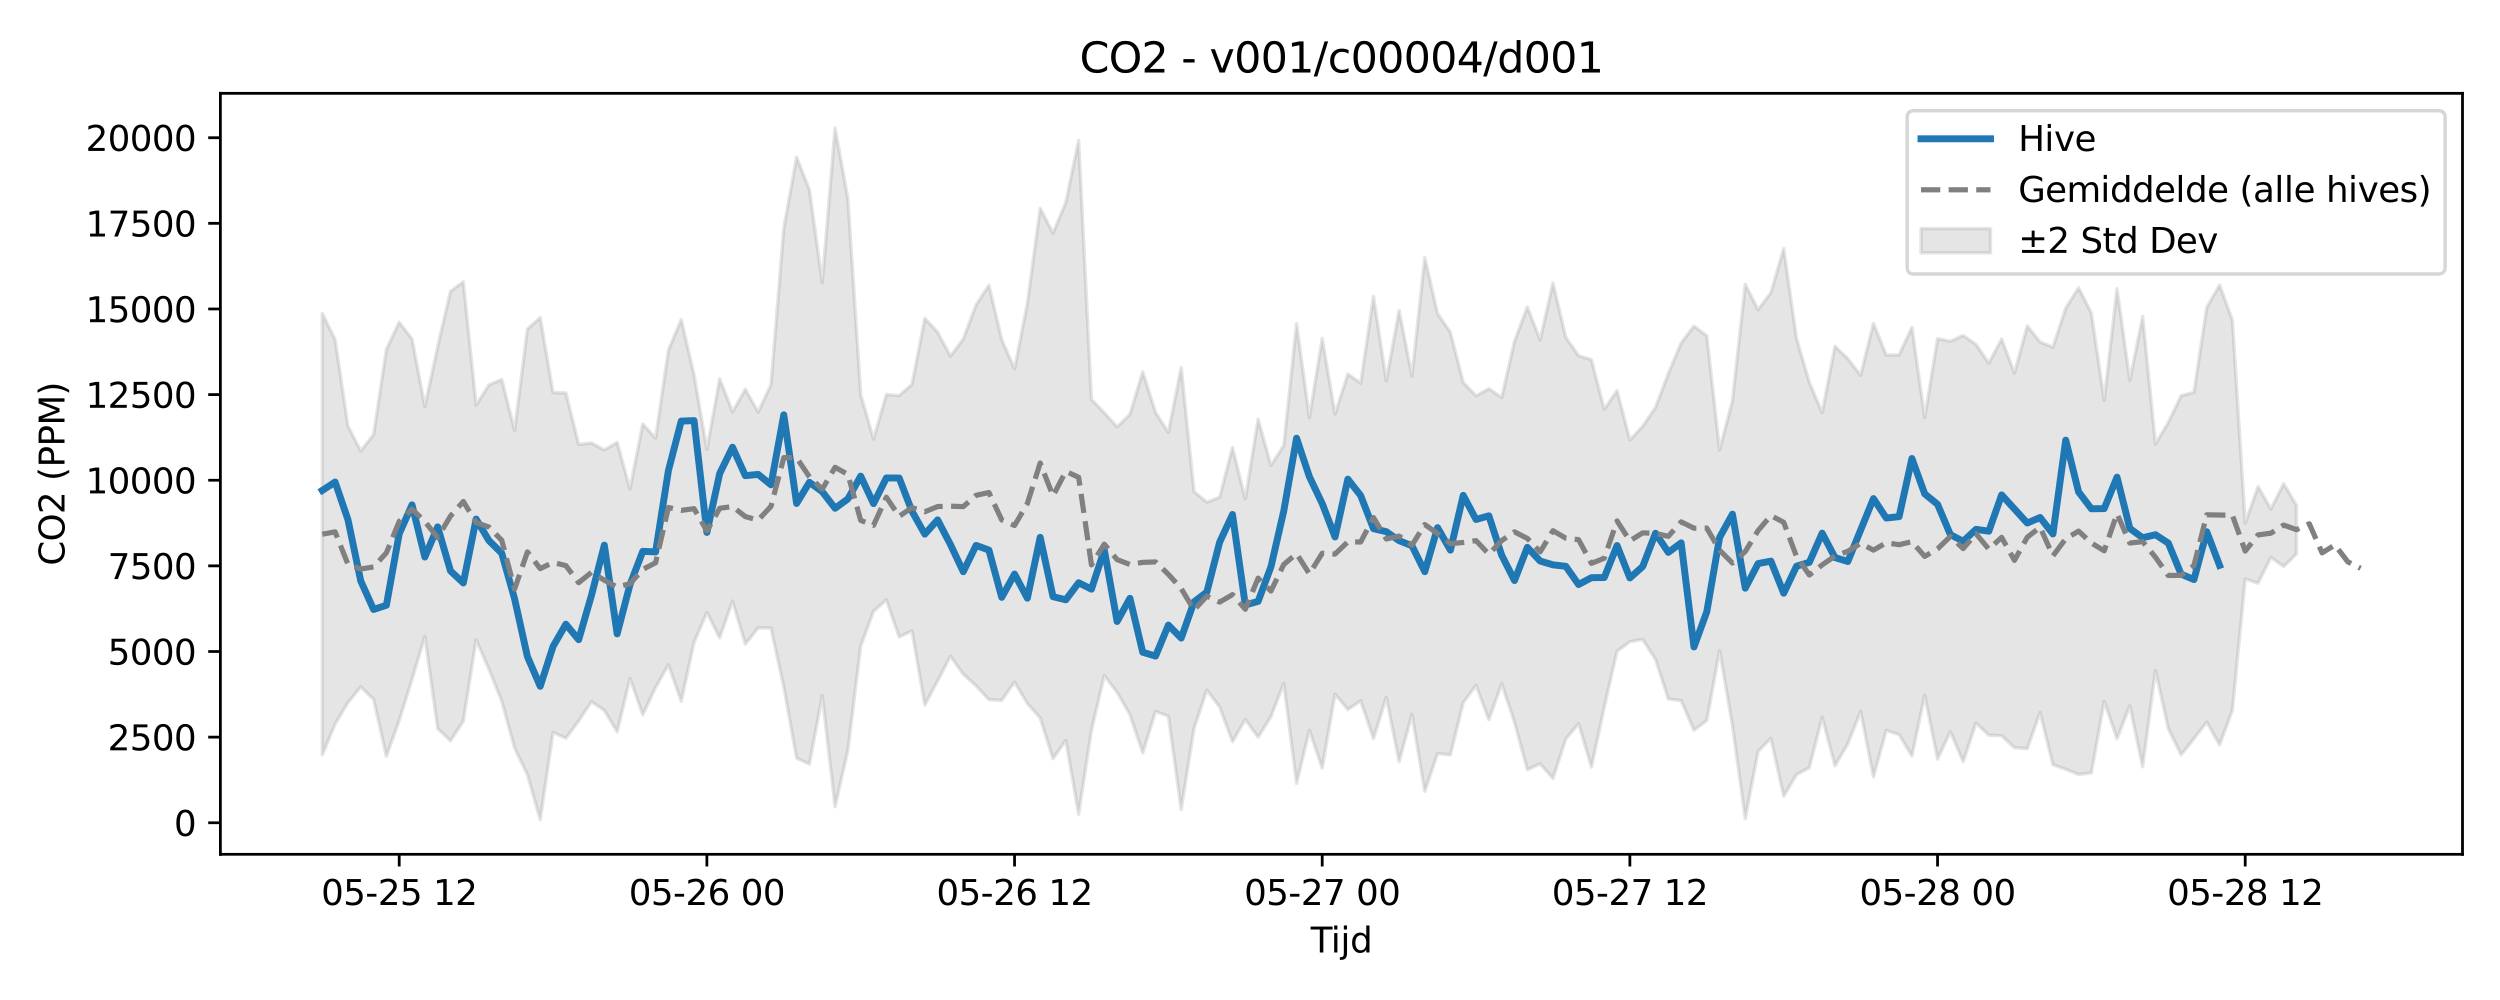 <?xml version="1.0" encoding="utf-8" standalone="no"?>
<!DOCTYPE svg PUBLIC "-//W3C//DTD SVG 1.1//EN"
  "http://www.w3.org/Graphics/SVG/1.1/DTD/svg11.dtd">
<svg xmlns:xlink="http://www.w3.org/1999/xlink" width="720pt" height="288pt" viewBox="0 0 720 288" xmlns="http://www.w3.org/2000/svg" version="1.1">
 <defs>
  <style type="text/css">*{stroke-linejoin: round; stroke-linecap: butt}</style>
 </defs>
 <g id="figure_1">
  <g id="patch_1">
   <path d="M 0 288 
L 720 288 
L 720 0 
L 0 0 
z
" style="fill: #ffffff"/>
  </g>
  <g id="axes_1">
   <g id="patch_2">
    <path d="M 63.47 246.04 
L 709.2 246.04 
L 709.2 26.88 
L 63.47 26.88 
z
" style="fill: #ffffff"/>
   </g>
   <g id="FillBetweenPolyCollection_1">
    <defs>
     <path id="m7b224fbdfa" d="M 92.821 -197.708 
L 92.821 -70.573 
L 96.513 -79.459 
L 100.205 -85.636 
L 103.897 -90.169 
L 107.589 -86.59 
L 111.281 -70.209 
L 114.973 -80.503 
L 118.665 -92.334 
L 122.357 -104.668 
L 126.049 -78.169 
L 129.741 -74.65 
L 133.433 -80.3 
L 137.125 -103.726 
L 140.817 -95.259 
L 144.509 -86.086 
L 148.201 -72.586 
L 151.893 -64.861 
L 155.585 -51.922 
L 159.277 -77.099 
L 162.969 -75.369 
L 166.661 -80.362 
L 170.353 -85.912 
L 174.045 -83.409 
L 177.737 -77.233 
L 181.429 -92.607 
L 185.121 -82.143 
L 188.813 -90.005 
L 192.505 -96.538 
L 196.197 -86.05 
L 199.889 -102.989 
L 203.581 -111.616 
L 207.273 -104.304 
L 210.965 -114.879 
L 214.657 -102.519 
L 218.349 -107.147 
L 222.041 -107.103 
L 225.733 -90.116 
L 229.425 -69.644 
L 233.117 -67.937 
L 236.809 -87.611 
L 240.501 -55.672 
L 244.193 -71.935 
L 247.885 -101.881 
L 251.577 -111.933 
L 255.269 -115.22 
L 258.961 -104.557 
L 262.653 -106.288 
L 266.345 -84.926 
L 270.037 -91.91 
L 273.729 -99.021 
L 277.421 -93.837 
L 281.113 -90.491 
L 284.805 -86.479 
L 288.497 -86.29 
L 292.189 -91.539 
L 295.881 -85.381 
L 299.573 -81.266 
L 303.265 -69.502 
L 306.957 -74.78 
L 310.649 -53.511 
L 314.341 -77.658 
L 318.033 -93.443 
L 321.725 -88.607 
L 325.417 -82.178 
L 329.109 -71.191 
L 332.801 -83.08 
L 336.493 -81.737 
L 340.185 -54.832 
L 343.877 -78.198 
L 347.569 -89.237 
L 351.261 -84.38 
L 354.953 -74.37 
L 358.645 -80.794 
L 362.337 -75.671 
L 366.029 -81.599 
L 369.721 -91.154 
L 373.413 -62.337 
L 377.105 -77.671 
L 380.797 -66.802 
L 384.489 -88.087 
L 388.181 -83.638 
L 391.873 -86.172 
L 395.565 -75.256 
L 399.257 -87.206 
L 402.949 -68.607 
L 406.641 -82.286 
L 410.333 -60.064 
L 414.025 -70.975 
L 417.717 -70.595 
L 421.409 -85.647 
L 425.101 -90.593 
L 428.793 -80.731 
L 432.485 -91.096 
L 436.177 -79.972 
L 439.869 -66.32 
L 443.561 -68.007 
L 447.253 -63.81 
L 450.945 -75.148 
L 454.637 -79.601 
L 458.329 -67.099 
L 462.021 -84.316 
L 465.713 -100.457 
L 469.405 -103.187 
L 473.097 -103.852 
L 476.789 -98.076 
L 480.481 -86.692 
L 484.173 -86.215 
L 487.865 -77.673 
L 491.557 -80.521 
L 495.249 -100.662 
L 498.941 -79.06 
L 502.633 -52.235 
L 506.325 -71.568 
L 510.017 -75.358 
L 513.709 -58.694 
L 517.401 -64.917 
L 521.093 -66.93 
L 524.785 -81.452 
L 528.477 -67.478 
L 532.169 -73.752 
L 535.861 -83.138 
L 539.553 -64.262 
L 543.245 -77.645 
L 546.937 -76.445 
L 550.629 -70.272 
L 554.321 -87.766 
L 558.013 -69.384 
L 561.705 -77.28 
L 565.397 -68.649 
L 569.089 -79.752 
L 572.781 -76.281 
L 576.473 -76.105 
L 580.165 -72.668 
L 583.857 -72.386 
L 587.549 -82.81 
L 591.241 -67.791 
L 594.933 -66.433 
L 598.625 -64.959 
L 602.317 -65.415 
L 606.009 -86.014 
L 609.701 -75.267 
L 613.393 -84.765 
L 617.085 -67.183 
L 620.777 -94.882 
L 624.469 -78.16 
L 628.161 -70.594 
L 631.853 -75.261 
L 635.545 -80.037 
L 639.237 -73.48 
L 642.929 -83.416 
L 646.621 -121.272 
L 650.313 -120.026 
L 654.005 -127.458 
L 657.697 -124.838 
L 661.389 -128.464 
L 661.389 -142.442 
L 661.389 -142.442 
L 657.697 -148.712 
L 654.005 -141.414 
L 650.313 -147.871 
L 646.621 -137.316 
L 642.929 -195.804 
L 639.237 -205.921 
L 635.545 -199.433 
L 631.853 -175.003 
L 628.161 -174.025 
L 624.469 -166.35 
L 620.777 -160.135 
L 617.085 -196.829 
L 613.393 -178.457 
L 609.701 -204.85 
L 606.009 -172.728 
L 602.317 -197.83 
L 598.625 -205.124 
L 594.933 -199.265 
L 591.241 -188.008 
L 587.549 -189.507 
L 583.857 -194.159 
L 580.165 -180.571 
L 576.473 -190.367 
L 572.781 -183.405 
L 569.089 -188.81 
L 565.397 -191.379 
L 561.705 -189.71 
L 558.013 -190.48 
L 554.321 -167.744 
L 550.629 -193.725 
L 546.937 -185.81 
L 543.245 -185.738 
L 539.553 -194.86 
L 535.861 -179.896 
L 532.169 -184.703 
L 528.477 -188.258 
L 524.785 -169.171 
L 521.093 -177.872 
L 517.401 -190.516 
L 513.709 -216.444 
L 510.017 -203.688 
L 506.325 -198.811 
L 502.633 -206.084 
L 498.941 -172.614 
L 495.249 -158.41 
L 491.557 -191.301 
L 487.865 -194.08 
L 484.173 -189.202 
L 480.481 -180.397 
L 476.789 -170.663 
L 473.097 -165.224 
L 469.405 -161.298 
L 465.713 -175.473 
L 462.021 -170.129 
L 458.329 -184.393 
L 454.637 -185.555 
L 450.945 -190.863 
L 447.253 -206.497 
L 443.561 -190.124 
L 439.869 -199.547 
L 436.177 -189.683 
L 432.485 -173.523 
L 428.793 -176.043 
L 425.101 -174.006 
L 421.409 -177.885 
L 417.717 -192.266 
L 414.025 -197.677 
L 410.333 -213.821 
L 406.641 -179.66 
L 402.949 -198.612 
L 399.257 -178.333 
L 395.565 -202.637 
L 391.873 -177.631 
L 388.181 -180.282 
L 384.489 -168.761 
L 380.797 -190.515 
L 377.105 -167.745 
L 373.413 -194.757 
L 369.721 -159.707 
L 366.029 -153.961 
L 362.337 -167.312 
L 358.645 -144.293 
L 354.953 -159.122 
L 351.261 -144.785 
L 347.569 -143.363 
L 343.877 -146.423 
L 340.185 -182.154 
L 336.493 -163.462 
L 332.801 -169.251 
L 329.109 -180.89 
L 325.417 -168.673 
L 321.725 -165.054 
L 318.033 -169.13 
L 314.341 -172.977 
L 310.649 -247.566 
L 306.957 -229.729 
L 303.265 -220.857 
L 299.573 -228.027 
L 295.881 -200.628 
L 292.189 -181.774 
L 288.497 -190.231 
L 284.805 -205.832 
L 281.113 -200.197 
L 277.421 -190.349 
L 273.729 -185.421 
L 270.037 -192.324 
L 266.345 -196.3 
L 262.653 -177.308 
L 258.961 -174.062 
L 255.269 -174.373 
L 251.577 -161.507 
L 247.885 -174.38 
L 244.193 -230.834 
L 240.501 -251.158 
L 236.809 -206.643 
L 233.117 -233.367 
L 229.425 -242.734 
L 225.733 -222.295 
L 222.041 -177.239 
L 218.349 -169.291 
L 214.657 -175.906 
L 210.965 -169.389 
L 207.273 -178.925 
L 203.581 -158.568 
L 199.889 -180.019 
L 196.197 -195.972 
L 192.505 -187.162 
L 188.813 -161.844 
L 185.121 -165.895 
L 181.429 -147.176 
L 177.737 -160.6 
L 174.045 -158.396 
L 170.353 -160.421 
L 166.661 -160.007 
L 162.969 -174.848 
L 159.277 -174.953 
L 155.585 -196.54 
L 151.893 -193.228 
L 148.201 -164.099 
L 144.509 -178.695 
L 140.817 -177.146 
L 137.125 -171.321 
L 133.433 -206.839 
L 129.741 -204.124 
L 126.049 -188.127 
L 122.357 -170.939 
L 118.665 -190.393 
L 114.973 -195.177 
L 111.281 -187.37 
L 107.589 -162.854 
L 103.897 -158.102 
L 100.205 -165.312 
L 96.513 -190.208 
L 92.821 -197.708 
z
" style="stroke: #808080; stroke-opacity: 0.2"/>
    </defs>
    <g clip-path="url(#pd599ed5dd9)">
     <use xlink:href="#m7b224fbdfa" x="0" y="288" style="fill: #808080; fill-opacity: 0.2; stroke: #808080; stroke-opacity: 0.2"/>
    </g>
   </g>
   <g id="matplotlib.axis_1">
    <g id="xtick_1">
     <g id="line2d_1">
      <defs>
       <path id="m91f93aa7e6" d="M 0 0 
L 0 3.5 
" style="stroke: #000000; stroke-width: 0.8"/>
      </defs>
      <g>
       <use xlink:href="#m91f93aa7e6" x="114.973" y="246.04" style="stroke: #000000; stroke-width: 0.8"/>
      </g>
     </g>
     <g id="text_1">
      <!-- 05-25 12 -->
      <g transform="translate(92.493 260.638) scale(0.1 -0.1)">
       <defs>
        <path id="DejaVuSans-30" d="M 2034 4250 
Q 1547 4250 1301 3770 
Q 1056 3291 1056 2328 
Q 1056 1369 1301 889 
Q 1547 409 2034 409 
Q 2525 409 2770 889 
Q 3016 1369 3016 2328 
Q 3016 3291 2770 3770 
Q 2525 4250 2034 4250 
z
M 2034 4750 
Q 2819 4750 3233 4129 
Q 3647 3509 3647 2328 
Q 3647 1150 3233 529 
Q 2819 -91 2034 -91 
Q 1250 -91 836 529 
Q 422 1150 422 2328 
Q 422 3509 836 4129 
Q 1250 4750 2034 4750 
z
" transform="scale(0.016)"/>
        <path id="DejaVuSans-35" d="M 691 4666 
L 3169 4666 
L 3169 4134 
L 1269 4134 
L 1269 2991 
Q 1406 3038 1543 3061 
Q 1681 3084 1819 3084 
Q 2600 3084 3056 2656 
Q 3513 2228 3513 1497 
Q 3513 744 3044 326 
Q 2575 -91 1722 -91 
Q 1428 -91 1123 -41 
Q 819 9 494 109 
L 494 744 
Q 775 591 1075 516 
Q 1375 441 1709 441 
Q 2250 441 2565 725 
Q 2881 1009 2881 1497 
Q 2881 1984 2565 2268 
Q 2250 2553 1709 2553 
Q 1456 2553 1204 2497 
Q 953 2441 691 2322 
L 691 4666 
z
" transform="scale(0.016)"/>
        <path id="DejaVuSans-2d" d="M 313 2009 
L 1997 2009 
L 1997 1497 
L 313 1497 
L 313 2009 
z
" transform="scale(0.016)"/>
        <path id="DejaVuSans-32" d="M 1228 531 
L 3431 531 
L 3431 0 
L 469 0 
L 469 531 
Q 828 903 1448 1529 
Q 2069 2156 2228 2338 
Q 2531 2678 2651 2914 
Q 2772 3150 2772 3378 
Q 2772 3750 2511 3984 
Q 2250 4219 1831 4219 
Q 1534 4219 1204 4116 
Q 875 4013 500 3803 
L 500 4441 
Q 881 4594 1212 4672 
Q 1544 4750 1819 4750 
Q 2544 4750 2975 4387 
Q 3406 4025 3406 3419 
Q 3406 3131 3298 2873 
Q 3191 2616 2906 2266 
Q 2828 2175 2409 1742 
Q 1991 1309 1228 531 
z
" transform="scale(0.016)"/>
        <path id="DejaVuSans-20" transform="scale(0.016)"/>
        <path id="DejaVuSans-31" d="M 794 531 
L 1825 531 
L 1825 4091 
L 703 3866 
L 703 4441 
L 1819 4666 
L 2450 4666 
L 2450 531 
L 3481 531 
L 3481 0 
L 794 0 
L 794 531 
z
" transform="scale(0.016)"/>
       </defs>
       <use xlink:href="#DejaVuSans-30"/>
       <use xlink:href="#DejaVuSans-35" transform="translate(63.623 0)"/>
       <use xlink:href="#DejaVuSans-2d" transform="translate(127.246 0)"/>
       <use xlink:href="#DejaVuSans-32" transform="translate(163.33 0)"/>
       <use xlink:href="#DejaVuSans-35" transform="translate(226.953 0)"/>
       <use xlink:href="#DejaVuSans-20" transform="translate(290.576 0)"/>
       <use xlink:href="#DejaVuSans-31" transform="translate(322.363 0)"/>
       <use xlink:href="#DejaVuSans-32" transform="translate(385.986 0)"/>
      </g>
     </g>
    </g>
    <g id="xtick_2">
     <g id="line2d_2">
      <g>
       <use xlink:href="#m91f93aa7e6" x="203.581" y="246.04" style="stroke: #000000; stroke-width: 0.8"/>
      </g>
     </g>
     <g id="text_2">
      <!-- 05-26 00 -->
      <g transform="translate(181.101 260.638) scale(0.1 -0.1)">
       <defs>
        <path id="DejaVuSans-36" d="M 2113 2584 
Q 1688 2584 1439 2293 
Q 1191 2003 1191 1497 
Q 1191 994 1439 701 
Q 1688 409 2113 409 
Q 2538 409 2786 701 
Q 3034 994 3034 1497 
Q 3034 2003 2786 2293 
Q 2538 2584 2113 2584 
z
M 3366 4563 
L 3366 3988 
Q 3128 4100 2886 4159 
Q 2644 4219 2406 4219 
Q 1781 4219 1451 3797 
Q 1122 3375 1075 2522 
Q 1259 2794 1537 2939 
Q 1816 3084 2150 3084 
Q 2853 3084 3261 2657 
Q 3669 2231 3669 1497 
Q 3669 778 3244 343 
Q 2819 -91 2113 -91 
Q 1303 -91 875 529 
Q 447 1150 447 2328 
Q 447 3434 972 4092 
Q 1497 4750 2381 4750 
Q 2619 4750 2861 4703 
Q 3103 4656 3366 4563 
z
" transform="scale(0.016)"/>
       </defs>
       <use xlink:href="#DejaVuSans-30"/>
       <use xlink:href="#DejaVuSans-35" transform="translate(63.623 0)"/>
       <use xlink:href="#DejaVuSans-2d" transform="translate(127.246 0)"/>
       <use xlink:href="#DejaVuSans-32" transform="translate(163.33 0)"/>
       <use xlink:href="#DejaVuSans-36" transform="translate(226.953 0)"/>
       <use xlink:href="#DejaVuSans-20" transform="translate(290.576 0)"/>
       <use xlink:href="#DejaVuSans-30" transform="translate(322.363 0)"/>
       <use xlink:href="#DejaVuSans-30" transform="translate(385.986 0)"/>
      </g>
     </g>
    </g>
    <g id="xtick_3">
     <g id="line2d_3">
      <g>
       <use xlink:href="#m91f93aa7e6" x="292.189" y="246.04" style="stroke: #000000; stroke-width: 0.8"/>
      </g>
     </g>
     <g id="text_3">
      <!-- 05-26 12 -->
      <g transform="translate(269.709 260.638) scale(0.1 -0.1)">
       <use xlink:href="#DejaVuSans-30"/>
       <use xlink:href="#DejaVuSans-35" transform="translate(63.623 0)"/>
       <use xlink:href="#DejaVuSans-2d" transform="translate(127.246 0)"/>
       <use xlink:href="#DejaVuSans-32" transform="translate(163.33 0)"/>
       <use xlink:href="#DejaVuSans-36" transform="translate(226.953 0)"/>
       <use xlink:href="#DejaVuSans-20" transform="translate(290.576 0)"/>
       <use xlink:href="#DejaVuSans-31" transform="translate(322.363 0)"/>
       <use xlink:href="#DejaVuSans-32" transform="translate(385.986 0)"/>
      </g>
     </g>
    </g>
    <g id="xtick_4">
     <g id="line2d_4">
      <g>
       <use xlink:href="#m91f93aa7e6" x="380.797" y="246.04" style="stroke: #000000; stroke-width: 0.8"/>
      </g>
     </g>
     <g id="text_4">
      <!-- 05-27 00 -->
      <g transform="translate(358.317 260.638) scale(0.1 -0.1)">
       <defs>
        <path id="DejaVuSans-37" d="M 525 4666 
L 3525 4666 
L 3525 4397 
L 1831 0 
L 1172 0 
L 2766 4134 
L 525 4134 
L 525 4666 
z
" transform="scale(0.016)"/>
       </defs>
       <use xlink:href="#DejaVuSans-30"/>
       <use xlink:href="#DejaVuSans-35" transform="translate(63.623 0)"/>
       <use xlink:href="#DejaVuSans-2d" transform="translate(127.246 0)"/>
       <use xlink:href="#DejaVuSans-32" transform="translate(163.33 0)"/>
       <use xlink:href="#DejaVuSans-37" transform="translate(226.953 0)"/>
       <use xlink:href="#DejaVuSans-20" transform="translate(290.576 0)"/>
       <use xlink:href="#DejaVuSans-30" transform="translate(322.363 0)"/>
       <use xlink:href="#DejaVuSans-30" transform="translate(385.986 0)"/>
      </g>
     </g>
    </g>
    <g id="xtick_5">
     <g id="line2d_5">
      <g>
       <use xlink:href="#m91f93aa7e6" x="469.405" y="246.04" style="stroke: #000000; stroke-width: 0.8"/>
      </g>
     </g>
     <g id="text_5">
      <!-- 05-27 12 -->
      <g transform="translate(446.924 260.638) scale(0.1 -0.1)">
       <use xlink:href="#DejaVuSans-30"/>
       <use xlink:href="#DejaVuSans-35" transform="translate(63.623 0)"/>
       <use xlink:href="#DejaVuSans-2d" transform="translate(127.246 0)"/>
       <use xlink:href="#DejaVuSans-32" transform="translate(163.33 0)"/>
       <use xlink:href="#DejaVuSans-37" transform="translate(226.953 0)"/>
       <use xlink:href="#DejaVuSans-20" transform="translate(290.576 0)"/>
       <use xlink:href="#DejaVuSans-31" transform="translate(322.363 0)"/>
       <use xlink:href="#DejaVuSans-32" transform="translate(385.986 0)"/>
      </g>
     </g>
    </g>
    <g id="xtick_6">
     <g id="line2d_6">
      <g>
       <use xlink:href="#m91f93aa7e6" x="558.013" y="246.04" style="stroke: #000000; stroke-width: 0.8"/>
      </g>
     </g>
     <g id="text_6">
      <!-- 05-28 00 -->
      <g transform="translate(535.532 260.638) scale(0.1 -0.1)">
       <defs>
        <path id="DejaVuSans-38" d="M 2034 2216 
Q 1584 2216 1326 1975 
Q 1069 1734 1069 1313 
Q 1069 891 1326 650 
Q 1584 409 2034 409 
Q 2484 409 2743 651 
Q 3003 894 3003 1313 
Q 3003 1734 2745 1975 
Q 2488 2216 2034 2216 
z
M 1403 2484 
Q 997 2584 770 2862 
Q 544 3141 544 3541 
Q 544 4100 942 4425 
Q 1341 4750 2034 4750 
Q 2731 4750 3128 4425 
Q 3525 4100 3525 3541 
Q 3525 3141 3298 2862 
Q 3072 2584 2669 2484 
Q 3125 2378 3379 2068 
Q 3634 1759 3634 1313 
Q 3634 634 3220 271 
Q 2806 -91 2034 -91 
Q 1263 -91 848 271 
Q 434 634 434 1313 
Q 434 1759 690 2068 
Q 947 2378 1403 2484 
z
M 1172 3481 
Q 1172 3119 1398 2916 
Q 1625 2713 2034 2713 
Q 2441 2713 2670 2916 
Q 2900 3119 2900 3481 
Q 2900 3844 2670 4047 
Q 2441 4250 2034 4250 
Q 1625 4250 1398 4047 
Q 1172 3844 1172 3481 
z
" transform="scale(0.016)"/>
       </defs>
       <use xlink:href="#DejaVuSans-30"/>
       <use xlink:href="#DejaVuSans-35" transform="translate(63.623 0)"/>
       <use xlink:href="#DejaVuSans-2d" transform="translate(127.246 0)"/>
       <use xlink:href="#DejaVuSans-32" transform="translate(163.33 0)"/>
       <use xlink:href="#DejaVuSans-38" transform="translate(226.953 0)"/>
       <use xlink:href="#DejaVuSans-20" transform="translate(290.576 0)"/>
       <use xlink:href="#DejaVuSans-30" transform="translate(322.363 0)"/>
       <use xlink:href="#DejaVuSans-30" transform="translate(385.986 0)"/>
      </g>
     </g>
    </g>
    <g id="xtick_7">
     <g id="line2d_7">
      <g>
       <use xlink:href="#m91f93aa7e6" x="646.621" y="246.04" style="stroke: #000000; stroke-width: 0.8"/>
      </g>
     </g>
     <g id="text_7">
      <!-- 05-28 12 -->
      <g transform="translate(624.14 260.638) scale(0.1 -0.1)">
       <use xlink:href="#DejaVuSans-30"/>
       <use xlink:href="#DejaVuSans-35" transform="translate(63.623 0)"/>
       <use xlink:href="#DejaVuSans-2d" transform="translate(127.246 0)"/>
       <use xlink:href="#DejaVuSans-32" transform="translate(163.33 0)"/>
       <use xlink:href="#DejaVuSans-38" transform="translate(226.953 0)"/>
       <use xlink:href="#DejaVuSans-20" transform="translate(290.576 0)"/>
       <use xlink:href="#DejaVuSans-31" transform="translate(322.363 0)"/>
       <use xlink:href="#DejaVuSans-32" transform="translate(385.986 0)"/>
      </g>
     </g>
    </g>
    <g id="text_8">
     <!-- Tijd -->
     <g transform="translate(377.485 274.317) scale(0.1 -0.1)">
      <defs>
       <path id="DejaVuSans-54" d="M -19 4666 
L 3928 4666 
L 3928 4134 
L 2272 4134 
L 2272 0 
L 1638 0 
L 1638 4134 
L -19 4134 
L -19 4666 
z
" transform="scale(0.016)"/>
       <path id="DejaVuSans-69" d="M 603 3500 
L 1178 3500 
L 1178 0 
L 603 0 
L 603 3500 
z
M 603 4863 
L 1178 4863 
L 1178 4134 
L 603 4134 
L 603 4863 
z
" transform="scale(0.016)"/>
       <path id="DejaVuSans-6a" d="M 603 3500 
L 1178 3500 
L 1178 -63 
Q 1178 -731 923 -1031 
Q 669 -1331 103 -1331 
L -116 -1331 
L -116 -844 
L 38 -844 
Q 366 -844 484 -692 
Q 603 -541 603 -63 
L 603 3500 
z
M 603 4863 
L 1178 4863 
L 1178 4134 
L 603 4134 
L 603 4863 
z
" transform="scale(0.016)"/>
       <path id="DejaVuSans-64" d="M 2906 2969 
L 2906 4863 
L 3481 4863 
L 3481 0 
L 2906 0 
L 2906 525 
Q 2725 213 2448 61 
Q 2172 -91 1784 -91 
Q 1150 -91 751 415 
Q 353 922 353 1747 
Q 353 2572 751 3078 
Q 1150 3584 1784 3584 
Q 2172 3584 2448 3432 
Q 2725 3281 2906 2969 
z
M 947 1747 
Q 947 1113 1208 752 
Q 1469 391 1925 391 
Q 2381 391 2643 752 
Q 2906 1113 2906 1747 
Q 2906 2381 2643 2742 
Q 2381 3103 1925 3103 
Q 1469 3103 1208 2742 
Q 947 2381 947 1747 
z
" transform="scale(0.016)"/>
      </defs>
      <use xlink:href="#DejaVuSans-54"/>
      <use xlink:href="#DejaVuSans-69" transform="translate(57.959 0)"/>
      <use xlink:href="#DejaVuSans-6a" transform="translate(85.742 0)"/>
      <use xlink:href="#DejaVuSans-64" transform="translate(113.525 0)"/>
     </g>
    </g>
   </g>
   <g id="matplotlib.axis_2">
    <g id="ytick_1">
     <g id="line2d_8">
      <defs>
       <path id="m67a42fe05f" d="M 0 0 
L -3.5 0 
" style="stroke: #000000; stroke-width: 0.8"/>
      </defs>
      <g>
       <use xlink:href="#m67a42fe05f" x="63.47" y="236.954" style="stroke: #000000; stroke-width: 0.8"/>
      </g>
     </g>
     <g id="text_9">
      <!-- 0 -->
      <g transform="translate(50.108 240.753) scale(0.1 -0.1)">
       <use xlink:href="#DejaVuSans-30"/>
      </g>
     </g>
    </g>
    <g id="ytick_2">
     <g id="line2d_9">
      <g>
       <use xlink:href="#m67a42fe05f" x="63.47" y="212.292" style="stroke: #000000; stroke-width: 0.8"/>
      </g>
     </g>
     <g id="text_10">
      <!-- 2500 -->
      <g transform="translate(31.02 216.091) scale(0.1 -0.1)">
       <use xlink:href="#DejaVuSans-32"/>
       <use xlink:href="#DejaVuSans-35" transform="translate(63.623 0)"/>
       <use xlink:href="#DejaVuSans-30" transform="translate(127.246 0)"/>
       <use xlink:href="#DejaVuSans-30" transform="translate(190.869 0)"/>
      </g>
     </g>
    </g>
    <g id="ytick_3">
     <g id="line2d_10">
      <g>
       <use xlink:href="#m67a42fe05f" x="63.47" y="187.631" style="stroke: #000000; stroke-width: 0.8"/>
      </g>
     </g>
     <g id="text_11">
      <!-- 5000 -->
      <g transform="translate(31.02 191.43) scale(0.1 -0.1)">
       <use xlink:href="#DejaVuSans-35"/>
       <use xlink:href="#DejaVuSans-30" transform="translate(63.623 0)"/>
       <use xlink:href="#DejaVuSans-30" transform="translate(127.246 0)"/>
       <use xlink:href="#DejaVuSans-30" transform="translate(190.869 0)"/>
      </g>
     </g>
    </g>
    <g id="ytick_4">
     <g id="line2d_11">
      <g>
       <use xlink:href="#m67a42fe05f" x="63.47" y="162.969" style="stroke: #000000; stroke-width: 0.8"/>
      </g>
     </g>
     <g id="text_12">
      <!-- 7500 -->
      <g transform="translate(31.02 166.768) scale(0.1 -0.1)">
       <use xlink:href="#DejaVuSans-37"/>
       <use xlink:href="#DejaVuSans-35" transform="translate(63.623 0)"/>
       <use xlink:href="#DejaVuSans-30" transform="translate(127.246 0)"/>
       <use xlink:href="#DejaVuSans-30" transform="translate(190.869 0)"/>
      </g>
     </g>
    </g>
    <g id="ytick_5">
     <g id="line2d_12">
      <g>
       <use xlink:href="#m67a42fe05f" x="63.47" y="138.308" style="stroke: #000000; stroke-width: 0.8"/>
      </g>
     </g>
     <g id="text_13">
      <!-- 10000 -->
      <g transform="translate(24.657 142.107) scale(0.1 -0.1)">
       <use xlink:href="#DejaVuSans-31"/>
       <use xlink:href="#DejaVuSans-30" transform="translate(63.623 0)"/>
       <use xlink:href="#DejaVuSans-30" transform="translate(127.246 0)"/>
       <use xlink:href="#DejaVuSans-30" transform="translate(190.869 0)"/>
       <use xlink:href="#DejaVuSans-30" transform="translate(254.492 0)"/>
      </g>
     </g>
    </g>
    <g id="ytick_6">
     <g id="line2d_13">
      <g>
       <use xlink:href="#m67a42fe05f" x="63.47" y="113.646" style="stroke: #000000; stroke-width: 0.8"/>
      </g>
     </g>
     <g id="text_14">
      <!-- 12500 -->
      <g transform="translate(24.657 117.445) scale(0.1 -0.1)">
       <use xlink:href="#DejaVuSans-31"/>
       <use xlink:href="#DejaVuSans-32" transform="translate(63.623 0)"/>
       <use xlink:href="#DejaVuSans-35" transform="translate(127.246 0)"/>
       <use xlink:href="#DejaVuSans-30" transform="translate(190.869 0)"/>
       <use xlink:href="#DejaVuSans-30" transform="translate(254.492 0)"/>
      </g>
     </g>
    </g>
    <g id="ytick_7">
     <g id="line2d_14">
      <g>
       <use xlink:href="#m67a42fe05f" x="63.47" y="88.984" style="stroke: #000000; stroke-width: 0.8"/>
      </g>
     </g>
     <g id="text_15">
      <!-- 15000 -->
      <g transform="translate(24.657 92.784) scale(0.1 -0.1)">
       <use xlink:href="#DejaVuSans-31"/>
       <use xlink:href="#DejaVuSans-35" transform="translate(63.623 0)"/>
       <use xlink:href="#DejaVuSans-30" transform="translate(127.246 0)"/>
       <use xlink:href="#DejaVuSans-30" transform="translate(190.869 0)"/>
       <use xlink:href="#DejaVuSans-30" transform="translate(254.492 0)"/>
      </g>
     </g>
    </g>
    <g id="ytick_8">
     <g id="line2d_15">
      <g>
       <use xlink:href="#m67a42fe05f" x="63.47" y="64.323" style="stroke: #000000; stroke-width: 0.8"/>
      </g>
     </g>
     <g id="text_16">
      <!-- 17500 -->
      <g transform="translate(24.657 68.122) scale(0.1 -0.1)">
       <use xlink:href="#DejaVuSans-31"/>
       <use xlink:href="#DejaVuSans-37" transform="translate(63.623 0)"/>
       <use xlink:href="#DejaVuSans-35" transform="translate(127.246 0)"/>
       <use xlink:href="#DejaVuSans-30" transform="translate(190.869 0)"/>
       <use xlink:href="#DejaVuSans-30" transform="translate(254.492 0)"/>
      </g>
     </g>
    </g>
    <g id="ytick_9">
     <g id="line2d_16">
      <g>
       <use xlink:href="#m67a42fe05f" x="63.47" y="39.661" style="stroke: #000000; stroke-width: 0.8"/>
      </g>
     </g>
     <g id="text_17">
      <!-- 20000 -->
      <g transform="translate(24.657 43.46) scale(0.1 -0.1)">
       <use xlink:href="#DejaVuSans-32"/>
       <use xlink:href="#DejaVuSans-30" transform="translate(63.623 0)"/>
       <use xlink:href="#DejaVuSans-30" transform="translate(127.246 0)"/>
       <use xlink:href="#DejaVuSans-30" transform="translate(190.869 0)"/>
       <use xlink:href="#DejaVuSans-30" transform="translate(254.492 0)"/>
      </g>
     </g>
    </g>
    <g id="text_18">
     <!-- CO2 (PPM) -->
     <g transform="translate(18.578 162.903) rotate(-90) scale(0.1 -0.1)">
      <defs>
       <path id="DejaVuSans-43" d="M 4122 4306 
L 4122 3641 
Q 3803 3938 3442 4084 
Q 3081 4231 2675 4231 
Q 1875 4231 1450 3742 
Q 1025 3253 1025 2328 
Q 1025 1406 1450 917 
Q 1875 428 2675 428 
Q 3081 428 3442 575 
Q 3803 722 4122 1019 
L 4122 359 
Q 3791 134 3420 21 
Q 3050 -91 2638 -91 
Q 1578 -91 968 557 
Q 359 1206 359 2328 
Q 359 3453 968 4101 
Q 1578 4750 2638 4750 
Q 3056 4750 3426 4639 
Q 3797 4528 4122 4306 
z
" transform="scale(0.016)"/>
       <path id="DejaVuSans-4f" d="M 2522 4238 
Q 1834 4238 1429 3725 
Q 1025 3213 1025 2328 
Q 1025 1447 1429 934 
Q 1834 422 2522 422 
Q 3209 422 3611 934 
Q 4013 1447 4013 2328 
Q 4013 3213 3611 3725 
Q 3209 4238 2522 4238 
z
M 2522 4750 
Q 3503 4750 4090 4092 
Q 4678 3434 4678 2328 
Q 4678 1225 4090 567 
Q 3503 -91 2522 -91 
Q 1538 -91 948 565 
Q 359 1222 359 2328 
Q 359 3434 948 4092 
Q 1538 4750 2522 4750 
z
" transform="scale(0.016)"/>
       <path id="DejaVuSans-28" d="M 1984 4856 
Q 1566 4138 1362 3434 
Q 1159 2731 1159 2009 
Q 1159 1288 1364 580 
Q 1569 -128 1984 -844 
L 1484 -844 
Q 1016 -109 783 600 
Q 550 1309 550 2009 
Q 550 2706 781 3412 
Q 1013 4119 1484 4856 
L 1984 4856 
z
" transform="scale(0.016)"/>
       <path id="DejaVuSans-50" d="M 1259 4147 
L 1259 2394 
L 2053 2394 
Q 2494 2394 2734 2622 
Q 2975 2850 2975 3272 
Q 2975 3691 2734 3919 
Q 2494 4147 2053 4147 
L 1259 4147 
z
M 628 4666 
L 2053 4666 
Q 2838 4666 3239 4311 
Q 3641 3956 3641 3272 
Q 3641 2581 3239 2228 
Q 2838 1875 2053 1875 
L 1259 1875 
L 1259 0 
L 628 0 
L 628 4666 
z
" transform="scale(0.016)"/>
       <path id="DejaVuSans-4d" d="M 628 4666 
L 1569 4666 
L 2759 1491 
L 3956 4666 
L 4897 4666 
L 4897 0 
L 4281 0 
L 4281 4097 
L 3078 897 
L 2444 897 
L 1241 4097 
L 1241 0 
L 628 0 
L 628 4666 
z
" transform="scale(0.016)"/>
       <path id="DejaVuSans-29" d="M 513 4856 
L 1013 4856 
Q 1481 4119 1714 3412 
Q 1947 2706 1947 2009 
Q 1947 1309 1714 600 
Q 1481 -109 1013 -844 
L 513 -844 
Q 928 -128 1133 580 
Q 1338 1288 1338 2009 
Q 1338 2731 1133 3434 
Q 928 4138 513 4856 
z
" transform="scale(0.016)"/>
      </defs>
      <use xlink:href="#DejaVuSans-43"/>
      <use xlink:href="#DejaVuSans-4f" transform="translate(69.824 0)"/>
      <use xlink:href="#DejaVuSans-32" transform="translate(148.535 0)"/>
      <use xlink:href="#DejaVuSans-20" transform="translate(212.158 0)"/>
      <use xlink:href="#DejaVuSans-28" transform="translate(243.945 0)"/>
      <use xlink:href="#DejaVuSans-50" transform="translate(282.959 0)"/>
      <use xlink:href="#DejaVuSans-50" transform="translate(343.262 0)"/>
      <use xlink:href="#DejaVuSans-4d" transform="translate(403.564 0)"/>
      <use xlink:href="#DejaVuSans-29" transform="translate(489.844 0)"/>
     </g>
    </g>
   </g>
   <g id="line2d_17">
    <path d="M 92.821 141.237 
L 96.513 138.834 
L 100.205 149.645 
L 103.897 167.313 
L 107.589 175.527 
L 111.281 174.313 
L 114.973 153.726 
L 118.665 145.397 
L 122.357 160.427 
L 126.049 151.746 
L 129.741 164.413 
L 133.433 167.885 
L 137.125 149.501 
L 140.817 155.692 
L 144.509 159.346 
L 148.201 172.452 
L 151.893 189.091 
L 155.585 197.653 
L 159.277 186.174 
L 162.969 179.778 
L 166.661 184.224 
L 170.353 171.417 
L 174.045 156.998 
L 177.737 182.55 
L 181.429 168.395 
L 185.121 158.783 
L 188.813 158.954 
L 192.505 135.519 
L 196.197 121.278 
L 199.889 121.137 
L 203.581 153.335 
L 207.273 136.364 
L 210.965 128.805 
L 214.657 136.996 
L 218.349 136.621 
L 222.041 139.623 
L 225.733 119.476 
L 229.425 144.992 
L 233.117 138.906 
L 236.809 141.609 
L 240.501 146.38 
L 244.193 143.684 
L 247.885 137.134 
L 251.577 145.039 
L 255.269 137.656 
L 258.961 137.663 
L 262.653 147.238 
L 266.345 153.828 
L 270.037 149.731 
L 273.729 156.823 
L 277.421 164.649 
L 281.113 157.08 
L 284.805 158.422 
L 288.497 172.035 
L 292.189 165.333 
L 295.881 172.279 
L 299.573 154.757 
L 303.265 171.837 
L 306.957 172.745 
L 310.649 167.832 
L 314.341 169.68 
L 318.033 158.389 
L 321.725 178.986 
L 325.417 172.327 
L 329.109 187.848 
L 332.801 188.953 
L 336.493 180.028 
L 340.185 183.77 
L 343.877 173.347 
L 347.569 170.522 
L 351.261 156.13 
L 354.953 148.172 
L 358.645 174.231 
L 362.337 173.192 
L 366.029 163.252 
L 369.721 147.169 
L 373.413 126.204 
L 377.105 137.288 
L 380.797 145.029 
L 384.489 154.64 
L 388.181 137.992 
L 391.873 142.73 
L 395.565 152.256 
L 399.257 153.128 
L 402.949 155.712 
L 406.641 157.169 
L 410.333 164.646 
L 414.025 151.967 
L 417.717 158.438 
L 421.409 142.668 
L 425.101 149.612 
L 428.793 148.557 
L 432.485 159.895 
L 436.177 167.191 
L 439.869 157.639 
L 443.561 161.581 
L 447.253 162.673 
L 450.945 163.094 
L 454.637 168.342 
L 458.329 166.369 
L 462.021 166.333 
L 465.713 157.119 
L 469.405 166.448 
L 473.097 163.153 
L 476.789 153.581 
L 480.481 159.082 
L 484.173 156.337 
L 487.865 186.315 
L 491.557 176.168 
L 495.249 154.772 
L 498.941 148.087 
L 502.633 169.394 
L 506.325 162.315 
L 510.017 161.611 
L 513.709 170.841 
L 517.401 163.068 
L 521.093 161.94 
L 524.785 153.548 
L 528.477 160.579 
L 532.169 161.716 
L 539.553 143.598 
L 543.245 149.195 
L 546.937 148.79 
L 550.629 132.053 
L 554.321 142.24 
L 558.013 145.236 
L 561.705 153.966 
L 565.397 155.899 
L 569.089 152.447 
L 572.781 152.98 
L 576.473 142.536 
L 583.857 150.632 
L 587.549 149.037 
L 591.241 153.779 
L 594.933 126.769 
L 598.625 141.662 
L 602.317 146.521 
L 606.009 146.479 
L 609.701 137.423 
L 613.393 152.2 
L 617.085 154.88 
L 620.777 154.005 
L 624.469 156.406 
L 628.161 165.343 
L 631.853 166.92 
L 635.545 153.149 
L 639.237 162.831 
L 639.237 162.831 
" clip-path="url(#pd599ed5dd9)" style="fill: none; stroke: #1f77b4; stroke-width: 2; stroke-linecap: square"/>
   </g>
   <g id="line2d_18">
    <path d="M 92.821 153.859 
L 96.513 153.167 
L 100.205 162.526 
L 103.897 163.865 
L 107.589 163.278 
L 111.281 159.211 
L 114.973 150.16 
L 118.665 146.637 
L 122.357 150.196 
L 126.049 154.852 
L 129.741 148.613 
L 133.433 144.43 
L 137.125 150.477 
L 140.817 151.797 
L 144.509 155.61 
L 148.201 169.657 
L 151.893 158.956 
L 155.585 163.769 
L 159.277 161.974 
L 162.969 162.892 
L 166.661 167.815 
L 170.353 164.834 
L 174.045 167.097 
L 177.737 169.084 
L 181.429 168.108 
L 185.121 163.981 
L 188.813 162.075 
L 192.505 146.15 
L 196.197 146.989 
L 199.889 146.496 
L 203.581 152.908 
L 207.273 146.386 
L 210.965 145.866 
L 214.657 148.788 
L 218.349 149.781 
L 222.041 145.829 
L 225.733 131.795 
L 229.425 131.811 
L 233.117 137.348 
L 236.809 140.873 
L 240.501 134.585 
L 244.193 136.616 
L 247.885 149.87 
L 251.577 151.28 
L 255.269 143.204 
L 258.961 148.691 
L 262.653 146.202 
L 266.345 147.387 
L 270.037 145.883 
L 273.729 145.779 
L 277.421 145.907 
L 281.113 142.656 
L 284.805 141.844 
L 288.497 149.74 
L 292.189 151.344 
L 295.881 144.996 
L 299.573 133.354 
L 303.265 142.821 
L 306.957 135.745 
L 310.649 137.461 
L 314.341 162.682 
L 318.033 156.714 
L 321.725 161.169 
L 325.417 162.574 
L 329.109 161.959 
L 332.801 161.835 
L 336.493 165.4 
L 340.185 169.507 
L 343.877 175.69 
L 347.569 171.7 
L 351.261 173.418 
L 354.953 171.254 
L 358.645 175.457 
L 362.337 166.508 
L 366.029 170.22 
L 369.721 162.57 
L 373.413 159.453 
L 377.105 165.292 
L 380.797 159.341 
L 384.489 159.576 
L 388.181 156.04 
L 391.873 156.098 
L 395.565 149.053 
L 399.257 155.231 
L 402.949 154.39 
L 406.641 157.027 
L 410.333 151.058 
L 414.025 153.674 
L 417.717 156.569 
L 421.409 156.234 
L 425.101 155.701 
L 428.793 159.613 
L 432.485 155.69 
L 436.177 153.173 
L 439.869 155.066 
L 443.561 158.934 
L 447.253 152.846 
L 450.945 154.995 
L 454.637 155.422 
L 458.329 162.254 
L 462.021 160.778 
L 465.713 150.035 
L 469.405 155.758 
L 473.097 153.462 
L 476.789 153.63 
L 480.481 154.455 
L 484.173 150.292 
L 487.865 152.124 
L 491.557 152.089 
L 495.249 158.464 
L 498.941 162.163 
L 502.633 158.841 
L 506.325 152.81 
L 510.017 148.477 
L 513.709 150.431 
L 517.401 160.283 
L 521.093 165.599 
L 524.785 162.689 
L 528.477 160.132 
L 532.169 158.772 
L 535.861 156.483 
L 539.553 158.439 
L 543.245 156.309 
L 546.937 156.873 
L 550.629 156.001 
L 554.321 160.245 
L 558.013 158.068 
L 561.705 154.505 
L 565.397 157.986 
L 569.089 153.719 
L 572.781 158.157 
L 576.473 154.764 
L 580.165 161.38 
L 583.857 154.727 
L 587.549 151.841 
L 591.241 160.1 
L 594.933 155.151 
L 598.625 152.958 
L 602.317 156.378 
L 606.009 158.629 
L 609.701 147.941 
L 613.393 156.389 
L 617.085 155.994 
L 620.777 160.491 
L 624.469 165.745 
L 628.161 165.691 
L 631.853 162.868 
L 635.545 148.265 
L 642.929 148.39 
L 646.621 158.706 
L 650.313 154.051 
L 654.005 153.564 
L 657.697 151.225 
L 661.389 152.547 
L 665.081 150.855 
L 668.773 159.224 
L 672.465 156.942 
L 676.157 161.795 
L 679.849 163.67 
L 679.849 163.67 
" clip-path="url(#pd599ed5dd9)" style="fill: none; stroke-dasharray: 5.55,2.4; stroke-dashoffset: 0; stroke: #808080; stroke-width: 1.5"/>
   </g>
   <g id="patch_3">
    <path d="M 63.47 246.04 
L 63.47 26.88 
" style="fill: none; stroke: #000000; stroke-width: 0.8; stroke-linejoin: miter; stroke-linecap: square"/>
   </g>
   <g id="patch_4">
    <path d="M 709.2 246.04 
L 709.2 26.88 
" style="fill: none; stroke: #000000; stroke-width: 0.8; stroke-linejoin: miter; stroke-linecap: square"/>
   </g>
   <g id="patch_5">
    <path d="M 63.47 246.04 
L 709.2 246.04 
" style="fill: none; stroke: #000000; stroke-width: 0.8; stroke-linejoin: miter; stroke-linecap: square"/>
   </g>
   <g id="patch_6">
    <path d="M 63.47 26.88 
L 709.2 26.88 
" style="fill: none; stroke: #000000; stroke-width: 0.8; stroke-linejoin: miter; stroke-linecap: square"/>
   </g>
   <g id="text_19">
    <!-- CO2 - v001/c00004/d001 -->
    <g transform="translate(310.932 20.88) scale(0.12 -0.12)">
     <defs>
      <path id="DejaVuSans-76" d="M 191 3500 
L 800 3500 
L 1894 563 
L 2988 3500 
L 3597 3500 
L 2284 0 
L 1503 0 
L 191 3500 
z
" transform="scale(0.016)"/>
      <path id="DejaVuSans-2f" d="M 1625 4666 
L 2156 4666 
L 531 -594 
L 0 -594 
L 1625 4666 
z
" transform="scale(0.016)"/>
      <path id="DejaVuSans-63" d="M 3122 3366 
L 3122 2828 
Q 2878 2963 2633 3030 
Q 2388 3097 2138 3097 
Q 1578 3097 1268 2742 
Q 959 2388 959 1747 
Q 959 1106 1268 751 
Q 1578 397 2138 397 
Q 2388 397 2633 464 
Q 2878 531 3122 666 
L 3122 134 
Q 2881 22 2623 -34 
Q 2366 -91 2075 -91 
Q 1284 -91 818 406 
Q 353 903 353 1747 
Q 353 2603 823 3093 
Q 1294 3584 2113 3584 
Q 2378 3584 2631 3529 
Q 2884 3475 3122 3366 
z
" transform="scale(0.016)"/>
      <path id="DejaVuSans-34" d="M 2419 4116 
L 825 1625 
L 2419 1625 
L 2419 4116 
z
M 2253 4666 
L 3047 4666 
L 3047 1625 
L 3713 1625 
L 3713 1100 
L 3047 1100 
L 3047 0 
L 2419 0 
L 2419 1100 
L 313 1100 
L 313 1709 
L 2253 4666 
z
" transform="scale(0.016)"/>
     </defs>
     <use xlink:href="#DejaVuSans-43"/>
     <use xlink:href="#DejaVuSans-4f" transform="translate(69.824 0)"/>
     <use xlink:href="#DejaVuSans-32" transform="translate(148.535 0)"/>
     <use xlink:href="#DejaVuSans-20" transform="translate(212.158 0)"/>
     <use xlink:href="#DejaVuSans-2d" transform="translate(243.945 0)"/>
     <use xlink:href="#DejaVuSans-20" transform="translate(280.029 0)"/>
     <use xlink:href="#DejaVuSans-76" transform="translate(311.816 0)"/>
     <use xlink:href="#DejaVuSans-30" transform="translate(370.996 0)"/>
     <use xlink:href="#DejaVuSans-30" transform="translate(434.619 0)"/>
     <use xlink:href="#DejaVuSans-31" transform="translate(498.242 0)"/>
     <use xlink:href="#DejaVuSans-2f" transform="translate(561.865 0)"/>
     <use xlink:href="#DejaVuSans-63" transform="translate(595.557 0)"/>
     <use xlink:href="#DejaVuSans-30" transform="translate(650.537 0)"/>
     <use xlink:href="#DejaVuSans-30" transform="translate(714.16 0)"/>
     <use xlink:href="#DejaVuSans-30" transform="translate(777.783 0)"/>
     <use xlink:href="#DejaVuSans-30" transform="translate(841.406 0)"/>
     <use xlink:href="#DejaVuSans-34" transform="translate(905.029 0)"/>
     <use xlink:href="#DejaVuSans-2f" transform="translate(968.652 0)"/>
     <use xlink:href="#DejaVuSans-64" transform="translate(1002.344 0)"/>
     <use xlink:href="#DejaVuSans-30" transform="translate(1065.82 0)"/>
     <use xlink:href="#DejaVuSans-30" transform="translate(1129.443 0)"/>
     <use xlink:href="#DejaVuSans-31" transform="translate(1193.066 0)"/>
    </g>
   </g>
   <g id="legend_1">
    <g id="patch_7">
     <path d="M 551.256 78.914 
L 702.2 78.914 
Q 704.2 78.914 704.2 76.914 
L 704.2 33.88 
Q 704.2 31.88 702.2 31.88 
L 551.256 31.88 
Q 549.256 31.88 549.256 33.88 
L 549.256 76.914 
Q 549.256 78.914 551.256 78.914 
z
" style="fill: #ffffff; opacity: 0.8; stroke: #cccccc; stroke-linejoin: miter"/>
    </g>
    <g id="line2d_19">
     <path d="M 553.256 39.978 
L 563.256 39.978 
L 573.256 39.978 
" style="fill: none; stroke: #1f77b4; stroke-width: 2; stroke-linecap: square"/>
    </g>
    <g id="text_20">
     <!-- Hive -->
     <g transform="translate(581.256 43.478) scale(0.1 -0.1)">
      <defs>
       <path id="DejaVuSans-48" d="M 628 4666 
L 1259 4666 
L 1259 2753 
L 3553 2753 
L 3553 4666 
L 4184 4666 
L 4184 0 
L 3553 0 
L 3553 2222 
L 1259 2222 
L 1259 0 
L 628 0 
L 628 4666 
z
" transform="scale(0.016)"/>
       <path id="DejaVuSans-65" d="M 3597 1894 
L 3597 1613 
L 953 1613 
Q 991 1019 1311 708 
Q 1631 397 2203 397 
Q 2534 397 2845 478 
Q 3156 559 3463 722 
L 3463 178 
Q 3153 47 2828 -22 
Q 2503 -91 2169 -91 
Q 1331 -91 842 396 
Q 353 884 353 1716 
Q 353 2575 817 3079 
Q 1281 3584 2069 3584 
Q 2775 3584 3186 3129 
Q 3597 2675 3597 1894 
z
M 3022 2063 
Q 3016 2534 2758 2815 
Q 2500 3097 2075 3097 
Q 1594 3097 1305 2825 
Q 1016 2553 972 2059 
L 3022 2063 
z
" transform="scale(0.016)"/>
      </defs>
      <use xlink:href="#DejaVuSans-48"/>
      <use xlink:href="#DejaVuSans-69" transform="translate(75.195 0)"/>
      <use xlink:href="#DejaVuSans-76" transform="translate(102.979 0)"/>
      <use xlink:href="#DejaVuSans-65" transform="translate(162.158 0)"/>
     </g>
    </g>
    <g id="line2d_20">
     <path d="M 553.256 54.657 
L 563.256 54.657 
L 573.256 54.657 
" style="fill: none; stroke-dasharray: 5.55,2.4; stroke-dashoffset: 0; stroke: #808080; stroke-width: 1.5"/>
    </g>
    <g id="text_21">
     <!-- Gemiddelde (alle hives) -->
     <g transform="translate(581.256 58.157) scale(0.1 -0.1)">
      <defs>
       <path id="DejaVuSans-47" d="M 3809 666 
L 3809 1919 
L 2778 1919 
L 2778 2438 
L 4434 2438 
L 4434 434 
Q 4069 175 3628 42 
Q 3188 -91 2688 -91 
Q 1594 -91 976 548 
Q 359 1188 359 2328 
Q 359 3472 976 4111 
Q 1594 4750 2688 4750 
Q 3144 4750 3555 4637 
Q 3966 4525 4313 4306 
L 4313 3634 
Q 3963 3931 3569 4081 
Q 3175 4231 2741 4231 
Q 1884 4231 1454 3753 
Q 1025 3275 1025 2328 
Q 1025 1384 1454 906 
Q 1884 428 2741 428 
Q 3075 428 3337 486 
Q 3600 544 3809 666 
z
" transform="scale(0.016)"/>
       <path id="DejaVuSans-6d" d="M 3328 2828 
Q 3544 3216 3844 3400 
Q 4144 3584 4550 3584 
Q 5097 3584 5394 3201 
Q 5691 2819 5691 2113 
L 5691 0 
L 5113 0 
L 5113 2094 
Q 5113 2597 4934 2840 
Q 4756 3084 4391 3084 
Q 3944 3084 3684 2787 
Q 3425 2491 3425 1978 
L 3425 0 
L 2847 0 
L 2847 2094 
Q 2847 2600 2669 2842 
Q 2491 3084 2119 3084 
Q 1678 3084 1418 2786 
Q 1159 2488 1159 1978 
L 1159 0 
L 581 0 
L 581 3500 
L 1159 3500 
L 1159 2956 
Q 1356 3278 1631 3431 
Q 1906 3584 2284 3584 
Q 2666 3584 2933 3390 
Q 3200 3197 3328 2828 
z
" transform="scale(0.016)"/>
       <path id="DejaVuSans-6c" d="M 603 4863 
L 1178 4863 
L 1178 0 
L 603 0 
L 603 4863 
z
" transform="scale(0.016)"/>
       <path id="DejaVuSans-61" d="M 2194 1759 
Q 1497 1759 1228 1600 
Q 959 1441 959 1056 
Q 959 750 1161 570 
Q 1363 391 1709 391 
Q 2188 391 2477 730 
Q 2766 1069 2766 1631 
L 2766 1759 
L 2194 1759 
z
M 3341 1997 
L 3341 0 
L 2766 0 
L 2766 531 
Q 2569 213 2275 61 
Q 1981 -91 1556 -91 
Q 1019 -91 701 211 
Q 384 513 384 1019 
Q 384 1609 779 1909 
Q 1175 2209 1959 2209 
L 2766 2209 
L 2766 2266 
Q 2766 2663 2505 2880 
Q 2244 3097 1772 3097 
Q 1472 3097 1187 3025 
Q 903 2953 641 2809 
L 641 3341 
Q 956 3463 1253 3523 
Q 1550 3584 1831 3584 
Q 2591 3584 2966 3190 
Q 3341 2797 3341 1997 
z
" transform="scale(0.016)"/>
       <path id="DejaVuSans-68" d="M 3513 2113 
L 3513 0 
L 2938 0 
L 2938 2094 
Q 2938 2591 2744 2837 
Q 2550 3084 2163 3084 
Q 1697 3084 1428 2787 
Q 1159 2491 1159 1978 
L 1159 0 
L 581 0 
L 581 4863 
L 1159 4863 
L 1159 2956 
Q 1366 3272 1645 3428 
Q 1925 3584 2291 3584 
Q 2894 3584 3203 3211 
Q 3513 2838 3513 2113 
z
" transform="scale(0.016)"/>
       <path id="DejaVuSans-73" d="M 2834 3397 
L 2834 2853 
Q 2591 2978 2328 3040 
Q 2066 3103 1784 3103 
Q 1356 3103 1142 2972 
Q 928 2841 928 2578 
Q 928 2378 1081 2264 
Q 1234 2150 1697 2047 
L 1894 2003 
Q 2506 1872 2764 1633 
Q 3022 1394 3022 966 
Q 3022 478 2636 193 
Q 2250 -91 1575 -91 
Q 1294 -91 989 -36 
Q 684 19 347 128 
L 347 722 
Q 666 556 975 473 
Q 1284 391 1588 391 
Q 1994 391 2212 530 
Q 2431 669 2431 922 
Q 2431 1156 2273 1281 
Q 2116 1406 1581 1522 
L 1381 1569 
Q 847 1681 609 1914 
Q 372 2147 372 2553 
Q 372 3047 722 3315 
Q 1072 3584 1716 3584 
Q 2034 3584 2315 3537 
Q 2597 3491 2834 3397 
z
" transform="scale(0.016)"/>
      </defs>
      <use xlink:href="#DejaVuSans-47"/>
      <use xlink:href="#DejaVuSans-65" transform="translate(77.49 0)"/>
      <use xlink:href="#DejaVuSans-6d" transform="translate(139.014 0)"/>
      <use xlink:href="#DejaVuSans-69" transform="translate(236.426 0)"/>
      <use xlink:href="#DejaVuSans-64" transform="translate(264.209 0)"/>
      <use xlink:href="#DejaVuSans-64" transform="translate(327.686 0)"/>
      <use xlink:href="#DejaVuSans-65" transform="translate(391.162 0)"/>
      <use xlink:href="#DejaVuSans-6c" transform="translate(452.686 0)"/>
      <use xlink:href="#DejaVuSans-64" transform="translate(480.469 0)"/>
      <use xlink:href="#DejaVuSans-65" transform="translate(543.945 0)"/>
      <use xlink:href="#DejaVuSans-20" transform="translate(605.469 0)"/>
      <use xlink:href="#DejaVuSans-28" transform="translate(637.256 0)"/>
      <use xlink:href="#DejaVuSans-61" transform="translate(676.27 0)"/>
      <use xlink:href="#DejaVuSans-6c" transform="translate(737.549 0)"/>
      <use xlink:href="#DejaVuSans-6c" transform="translate(765.332 0)"/>
      <use xlink:href="#DejaVuSans-65" transform="translate(793.115 0)"/>
      <use xlink:href="#DejaVuSans-20" transform="translate(854.639 0)"/>
      <use xlink:href="#DejaVuSans-68" transform="translate(886.426 0)"/>
      <use xlink:href="#DejaVuSans-69" transform="translate(949.805 0)"/>
      <use xlink:href="#DejaVuSans-76" transform="translate(977.588 0)"/>
      <use xlink:href="#DejaVuSans-65" transform="translate(1036.768 0)"/>
      <use xlink:href="#DejaVuSans-73" transform="translate(1098.291 0)"/>
      <use xlink:href="#DejaVuSans-29" transform="translate(1150.391 0)"/>
     </g>
    </g>
    <g id="patch_8">
     <path d="M 553.256 72.835 
L 573.256 72.835 
L 573.256 65.835 
L 553.256 65.835 
z
" style="fill: #808080; fill-opacity: 0.2; stroke: #808080; stroke-opacity: 0.2; stroke-linejoin: miter"/>
    </g>
    <g id="text_22">
     <!-- ±2 Std Dev -->
     <g transform="translate(581.256 72.835) scale(0.1 -0.1)">
      <defs>
       <path id="DejaVuSans-b1" d="M 2944 4013 
L 2944 2803 
L 4684 2803 
L 4684 2272 
L 2944 2272 
L 2944 1063 
L 2419 1063 
L 2419 2272 
L 678 2272 
L 678 2803 
L 2419 2803 
L 2419 4013 
L 2944 4013 
z
M 678 531 
L 4684 531 
L 4684 0 
L 678 0 
L 678 531 
z
" transform="scale(0.016)"/>
       <path id="DejaVuSans-53" d="M 3425 4513 
L 3425 3897 
Q 3066 4069 2747 4153 
Q 2428 4238 2131 4238 
Q 1616 4238 1336 4038 
Q 1056 3838 1056 3469 
Q 1056 3159 1242 3001 
Q 1428 2844 1947 2747 
L 2328 2669 
Q 3034 2534 3370 2195 
Q 3706 1856 3706 1288 
Q 3706 609 3251 259 
Q 2797 -91 1919 -91 
Q 1588 -91 1214 -16 
Q 841 59 441 206 
L 441 856 
Q 825 641 1194 531 
Q 1563 422 1919 422 
Q 2459 422 2753 634 
Q 3047 847 3047 1241 
Q 3047 1584 2836 1778 
Q 2625 1972 2144 2069 
L 1759 2144 
Q 1053 2284 737 2584 
Q 422 2884 422 3419 
Q 422 4038 858 4394 
Q 1294 4750 2059 4750 
Q 2388 4750 2728 4690 
Q 3069 4631 3425 4513 
z
" transform="scale(0.016)"/>
       <path id="DejaVuSans-74" d="M 1172 4494 
L 1172 3500 
L 2356 3500 
L 2356 3053 
L 1172 3053 
L 1172 1153 
Q 1172 725 1289 603 
Q 1406 481 1766 481 
L 2356 481 
L 2356 0 
L 1766 0 
Q 1100 0 847 248 
Q 594 497 594 1153 
L 594 3053 
L 172 3053 
L 172 3500 
L 594 3500 
L 594 4494 
L 1172 4494 
z
" transform="scale(0.016)"/>
       <path id="DejaVuSans-44" d="M 1259 4147 
L 1259 519 
L 2022 519 
Q 2988 519 3436 956 
Q 3884 1394 3884 2338 
Q 3884 3275 3436 3711 
Q 2988 4147 2022 4147 
L 1259 4147 
z
M 628 4666 
L 1925 4666 
Q 3281 4666 3915 4102 
Q 4550 3538 4550 2338 
Q 4550 1131 3912 565 
Q 3275 0 1925 0 
L 628 0 
L 628 4666 
z
" transform="scale(0.016)"/>
      </defs>
      <use xlink:href="#DejaVuSans-b1"/>
      <use xlink:href="#DejaVuSans-32" transform="translate(83.789 0)"/>
      <use xlink:href="#DejaVuSans-20" transform="translate(147.412 0)"/>
      <use xlink:href="#DejaVuSans-53" transform="translate(179.199 0)"/>
      <use xlink:href="#DejaVuSans-74" transform="translate(242.676 0)"/>
      <use xlink:href="#DejaVuSans-64" transform="translate(281.885 0)"/>
      <use xlink:href="#DejaVuSans-20" transform="translate(345.361 0)"/>
      <use xlink:href="#DejaVuSans-44" transform="translate(377.148 0)"/>
      <use xlink:href="#DejaVuSans-65" transform="translate(454.15 0)"/>
      <use xlink:href="#DejaVuSans-76" transform="translate(515.674 0)"/>
     </g>
    </g>
   </g>
  </g>
 </g>
 <defs>
  <clipPath id="pd599ed5dd9">
   <rect x="63.47" y="26.88" width="645.73" height="219.16"/>
  </clipPath>
 </defs>
</svg>
